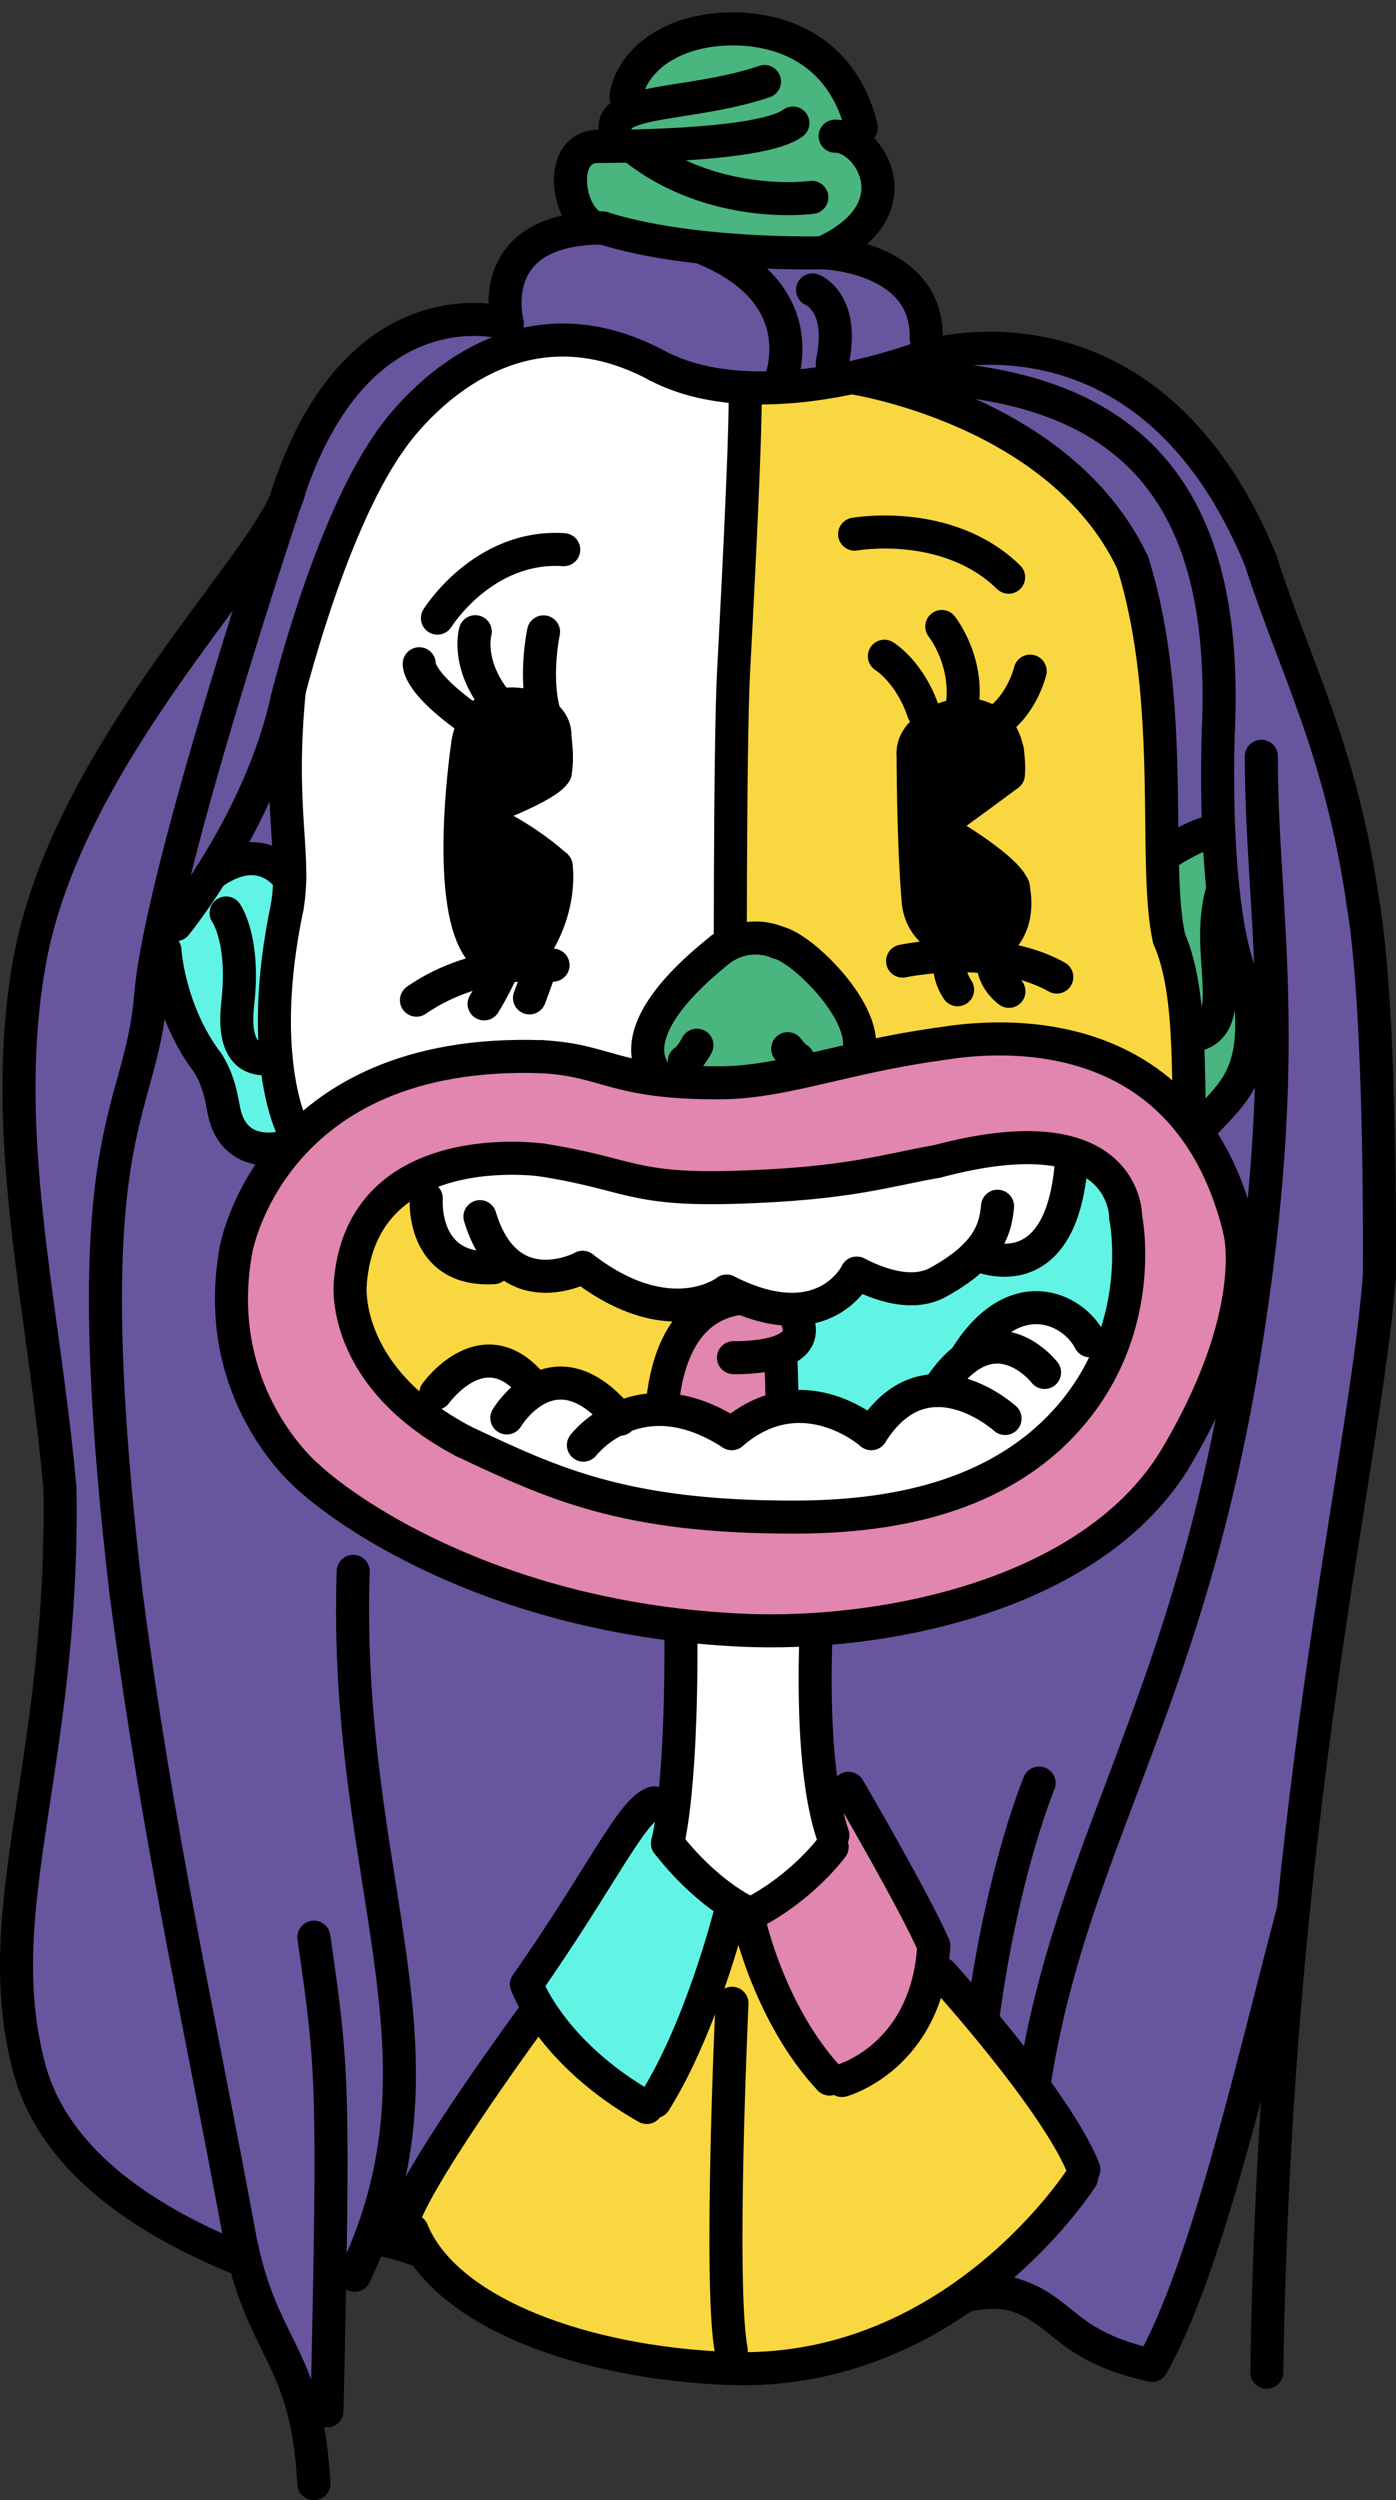 <?xml version="1.0" encoding="utf-8"?>
<!-- Generator: Adobe Illustrator 19.2.1, SVG Export Plug-In . SVG Version: 6.00 Build 0)  -->
<svg version="1.1" xmlns="http://www.w3.org/2000/svg" xmlns:xlink="http://www.w3.org/1999/xlink" x="0px" y="0px"
	 viewBox="0 0 359.281 643.321" style="enable-background:new 0 0 359.281 643.321;" xml:space="preserve">
<rect x="0" y="0" width="359.281" height="643.321" fill="#333333" stroke="none"/>
<g id="n3001">
	<g>
		<g>
			<polygon style="fill-rule:evenodd;clip-rule:evenodd;fill:#4AB57E;" points="152.488,58.193 147.528,51.177 148.042,40.997 
				155.967,37.666 159.317,30.226 161.606,22.704 170.854,11.8 183.451,7.743 197.102,8.292 209.261,13.481 217.977,23.24 
				221.777,28.567 220.74,36.843 225.902,44.692 225.218,53.606 216.581,60.586 211.749,65.039 202.937,64.477 192.329,64.525 
				175.273,63.097 162.685,60.753 152.488,58.193 			"/>
			<path style="fill-rule:evenodd;clip-rule:evenodd;fill:#67559E;" d="M134.489,88.739l-7.082-6.162l-1.445-7.93l4.645-6.014
				l8.242-4.562l15.631-5.378l8.204,2.06l9.848,1.834l8.24,1.17l11.557,0.768l10.607-0.048c0,0,6.74,0.431,7.776,0.497
				c1.036,0.065,10.422,1.655,10.422,1.655l7.58,2.062l5.711,5.967l3.118,5.897l0.831,6.608l-0.75,4.688l-8.315,2.743l-11.098,2.764
				l-11.791,1.869l-11.079,0.588l-11.226-0.904l-10.248-2.706l-11.015-5.076l-9.763-2.864l-9.698-0.745L134.489,88.739
				L134.489,88.739z"/>
			<path style="fill-rule:evenodd;clip-rule:evenodd;fill:#F9D740;" d="M75.811,291.538l-3.83-12.509l-1.365-16.408l1.062-16.053
				l2.409-14.314l1.252-15.812l-1.824-13.287l1.261-13.338l1.061-17.269l5.159-16.847l7.744-20.517l11.447-21.395l14.69-15.376
				c0,0,15.004-8.326,16.027-8.65c1.024-0.325,16.076-1.967,16.076-1.967l17.454,3.994l14.557,5.768l16.35,2.258l15.319-1.125
				l15.066-3.101c0,0,9.437,7.598,9.738,6.663c0.302-0.934,16.171,5.359,16.171,5.359l16.103,9.464l13.861,12.568l9.365,11.796
				l2.703,11.075l3.425,19.517l1.457,19.124l0.435,18.908l0.531,20.619l2.038,12.464l2.996,12.416l1.236,16.172l0.245,11.053
				l0.778,11.749C306.81,294.538,164.214,322.754,75.811,291.538L75.811,291.538z"/>
			<path style="fill-rule:evenodd;clip-rule:evenodd;fill:#FFFFFF;" d="M78.271,295c0,0-4.667-10.667-5.667-23.333
				c-1-12.667,4-43,3-53s-6.201-26.57,0.233-46.118S99.271,104,115.937,96s27.667-12.667,41-6.333
				c13.333,6.333,34.557,10.929,34.557,10.929L188.604,241l-0.333,36.667L188.937,309l-103-6.333L78.271,295z"/>
			
				<path style="fill-rule:evenodd;clip-rule:evenodd;fill:none;stroke:#000000;stroke-width:8.504;stroke-linecap:round;stroke-linejoin:round;stroke-miterlimit:22.926;" d="
				M191.495,100.596c0.201-2.482,1.278-2.39-2.692,72.113c-1.035,19.417-0.847,90.287-0.847,90.287"/>
			<path style="fill-rule:evenodd;clip-rule:evenodd;fill:#67559E;" d="M134.489,88.739l-6.036-5.252l-10.9-1.049l-11.969,3.287
				l-11.936,8.013l-6.974,7.853l-6.12,9.878l-6.826,16.624L63.09,139.986l-14.236,21.208l-17.762,27.758l-13.86,27.229
				l-9.031,28.161l-3.3,38.196l2.213,32.95l3.695,28.838l3.769,29.929l0.789,23.414l-1.618,26.841l-2.517,21.303l-3.879,26.174
				l-2.754,23.878l0.21,21.324l4.053,19.414l7.004,14.278l9.613,10.413l8.834,6.213l11.569,6.018l8.646,3.67l7.202-1.381
				l4.288,15.408l7.001,15.298l4.608,11.899l6.564,0.146l1.553-11.277l-1.05-12.389l0.213-11.429l7.283,0.021l3.242-7.785
				l9.564,2.335l10.992,4.969l8.951,7.07l8.244,5.016l8.593-0.018l10.17-7.298l7.368-8.083l7.707-4.216l8.599,0.599l6.219,4.489
				l8.504,7.264l8.482,2.989l9.452-1.628l6.319-4.4l9.148-3.381l8.212,4.064l4.549,4.427l7.646,1.274l12.032-1.342l6.793,1.299
				l10.72,6.917l6.736,4.717l7.699,3.497l8.392,2.23l4.182-16.233l9.903-14.196l4.809-20.427l6.706-24.606l3.744-14.484l5.252-8.378
				l-0.311-3.398l1.892-22.331l2.336-23.641l2.899-25.616l3.779-29.719l2.887-21.232l3.772-27.83l2.209-18.398l1.038-11.031
				l3.387,0.022l-0.318-37.333l-0.562-17.81l-1.693-26.484l-3.34-23.331l-3.442-15.728l-5.471-18.531l-5.915-16.438l-6.405-17.143
				l-10.483-25.409l-8.96-13.188l-12.896-12.215l-13.58-7.618l-19.079-4.699l-15.305,0.405l-4.502,8.999l4.318,5.491l12.311,6.38
				l12.821,9.058l10.929,10.557l7.528,9.482l3.309,14.527l3.359,21.226l0.988,15.724l0.311,14.801l0.163,10.874l13.305-4.583
				l2.029,11.616l2.242,15.98l6.957,16.438l-1.633,9.428l-2.522,9.778l-5.204,7.313l-7.595,7.932c0,0-128.578,31.36-231.285-2.331
				c-0.275-0.09-2.017,4.938-2.017,4.938l-8.055,0.043l-6.488-5.632l-2.218-8.568l-3.114-7.405l-4.787-7.636l-4.046-10.138
				l-2.229-11.289l1.685-8.44l7.812-7.354l5.133-8.129l5.628,0.549l5.312,0.311l6.707,2.935l-0.709-11.38l-0.567-14.434
				l0.295-11.458l2.105-14.528l3.68-12.016l4.072-12.281l5.63-14.173l7.279-14.52l9.924-12.294l12.143-11.469L134.489,88.739
				L134.489,88.739z"/>
			<polygon style="fill-rule:evenodd;clip-rule:evenodd;fill:#61F4E5;" points="73.896,285.285 70.862,269.938 71.01,256.665 
				72.882,239.412 75.995,229.285 71.359,222.881 65.35,221.258 58.271,222.545 53.022,227.036 48.113,234.149 41.225,240.556 
				43.675,252.045 46.689,260.833 51.105,269.72 55.056,277.242 57.404,284 59.983,291.453 65.318,295.144 71.242,295.52 
				75.811,291.538 73.896,285.285 			"/>
			<polygon style="fill-rule:evenodd;clip-rule:evenodd;fill:#4AB57E;" points="299.095,218.592 307.253,215.642 312.4,214.009 
				314.285,223.951 315.55,233.616 316.671,241.606 320.003,252.573 322.124,261.992 321.995,267.471 320.495,276.254 
				315.055,283.682 306.53,290.31 305.976,280.277 305.582,266.813 304.823,257.644 302.92,247.373 300.099,236.931 
				299.273,225.721 299.095,218.592 			"/>
			
				<path style="fill:none;stroke:#000000;stroke-width:8.504;stroke-linecap:round;stroke-linejoin:round;stroke-miterlimit:22.926;" d="
				M161.124,24.914c1.075-8.134,10.011-16.871,25.884-17.447c14.156-0.515,29.775,5.549,34.679,25.322"/>
			
				<path style="fill:none;stroke:#000000;stroke-width:8.504;stroke-linecap:round;stroke-linejoin:round;stroke-miterlimit:22.926;" d="
				M158.311,32.789c-0.31-7.346,20.478-5.704,38.439-11.812"/>
			
				<path style="fill:none;stroke:#000000;stroke-width:8.504;stroke-linecap:round;stroke-linejoin:round;stroke-miterlimit:22.926;" d="
				M153.624,37.664c0,0,42,0.375,50.438-6"/>
			
				<path style="fill:none;stroke:#000000;stroke-width:8.504;stroke-linecap:round;stroke-linejoin:round;stroke-miterlimit:22.926;" d="
				M208.936,50.789c0,0-25.707,3.582-46.323-13.209"/>
			
				<path style="fill:none;stroke:#000000;stroke-width:8.504;stroke-linecap:round;stroke-linejoin:round;stroke-miterlimit:22.926;" d="
				M155.124,58.664c-8.25,0.938-12.938-20.438-1.5-21"/>
			
				<path style="fill:none;stroke:#000000;stroke-width:8.504;stroke-linecap:round;stroke-linejoin:round;stroke-miterlimit:22.926;" d="
				M214.937,35.039c8.625-0.188,21.187,18.939-3.188,30"/>
			
				<path style="fill:none;stroke:#000000;stroke-width:8.504;stroke-linecap:round;stroke-linejoin:round;stroke-miterlimit:22.926;" d="
				M130.561,83.227c0,0-6.645-24.533,24.564-24.563"/>
			
				<path style="fill:none;stroke:#000000;stroke-width:8.504;stroke-linecap:round;stroke-linejoin:round;stroke-miterlimit:22.926;" d="
				M211.749,65.039c0,0-33.562,0.938-56.624-6.375"/>
			
				<path style="fill:none;stroke:#000000;stroke-width:8.504;stroke-linecap:round;stroke-linejoin:round;stroke-miterlimit:22.926;" d="
				M211.749,65.039c0,0,27.188,0.75,26.626,22.125"/>
			
				<path style="fill:none;stroke:#000000;stroke-width:8.504;stroke-linecap:round;stroke-linejoin:round;stroke-miterlimit:22.926;" d="
				M209.124,74.602c0,0,8.437,3.188,5.062,18.75"/>
			
				<path style="fill:none;stroke:#000000;stroke-width:8.504;stroke-linecap:round;stroke-linejoin:round;stroke-miterlimit:22.926;" d="
				M200.311,99.539c0,0,11.069-23.349-19.539-35.782"/>
			
				<path style="fill:none;stroke:#000000;stroke-width:8.504;stroke-linecap:round;stroke-linejoin:round;stroke-miterlimit:22.926;" d="
				M237.624,91.852c0,0-41.625,16.313-68.438,2.25"/>
			
				<path style="fill:none;stroke:#000000;stroke-width:8.504;stroke-linecap:round;stroke-linejoin:round;stroke-miterlimit:22.926;" d="
				M100.187,113.789c0,0,27.187-42.188,69-19.688"/>
			
				<path style="fill:none;stroke:#000000;stroke-width:8.504;stroke-linecap:round;stroke-linejoin:round;stroke-miterlimit:22.926;" d="
				M73.842,180.071c0,0,10.688-44.062,26.345-66.281"/>
			
				<path style="fill:none;stroke:#000000;stroke-width:8.504;stroke-linecap:round;stroke-linejoin:round;stroke-miterlimit:22.926;" d="
				M130.561,83.227c0,0-37.406-11.532-55.969,42.28"/>
			
				<path style="fill:none;stroke:#000000;stroke-width:8.504;stroke-linecap:round;stroke-linejoin:round;stroke-miterlimit:22.926;" d="
				M45.248,237.913c0,0,21.75-26.623,28.594-57.843"/>
			
				<path style="fill:none;stroke:#000000;stroke-width:8.504;stroke-linecap:round;stroke-linejoin:round;stroke-miterlimit:22.926;" d="
				M75.811,291.538c0,0-10.313-18.188-1.875-58.312"/>
			
				<path style="fill:none;stroke:#000000;stroke-width:8.504;stroke-linecap:round;stroke-linejoin:round;stroke-miterlimit:22.926;" d="
				M74.465,177.62c-3,30.375,1.737,42.062-0.529,55.606"/>
			
				<path style="fill:none;stroke:#000000;stroke-width:8.504;stroke-linecap:round;stroke-linejoin:round;stroke-miterlimit:22.926;" d="
				M74.559,226.286c0,0-6.874-11.05-20.155-1.398"/>
			
				<path style="fill:none;stroke:#000000;stroke-width:8.504;stroke-linecap:round;stroke-linejoin:round;stroke-miterlimit:22.926;" d="
				M58.186,234.913c0,0,4.875,6.75,3,23.25c-1.875,16.5,7.308,14.47,9.841,13.797"/>
			
				<path style="fill:none;stroke:#000000;stroke-width:8.504;stroke-linecap:round;stroke-linejoin:round;stroke-miterlimit:22.926;" d="
				M42.436,244.476c0,0,0.937,15.75,11.062,29.062"/>
			
				<path style="fill:none;stroke:#000000;stroke-width:8.504;stroke-linecap:round;stroke-linejoin:round;stroke-miterlimit:22.926;" d="
				M73.373,295.101c0,0-12.985,3.949-15.721-9.198c-0.594-2.851-1.155-7.603-4.154-12.364"/>
			
				<path style="fill:none;stroke:#000000;stroke-width:8.504;stroke-linecap:round;stroke-linejoin:round;stroke-miterlimit:22.926;" d="
				M267.436,458.788c0,0-17.625,42-17.625,108"/>
			
				<path style="fill:none;stroke:#000000;stroke-width:8.504;stroke-linecap:round;stroke-linejoin:round;stroke-miterlimit:22.926;" d="
				M74.592,125.507c-3.376,17.25-57.281,67.405-67.031,122.155"/>
			
				<path style="fill:none;stroke:#000000;stroke-width:8.504;stroke-linecap:round;stroke-linejoin:round;stroke-miterlimit:22.926;" d="
				M15.436,383.038C11.31,336.163-0.314,292.1,7.561,247.663"/>
			
				<path style="fill:none;stroke:#000000;stroke-width:8.504;stroke-linecap:round;stroke-linejoin:round;stroke-miterlimit:22.926;" d="
				M63.053,581.773c-27.177-10.81-49.478-26.651-55.598-49.901c-10.739-40.797,9.055-77.718,7.98-148.834"/>
			
				<path style="fill:none;stroke:#000000;stroke-width:8.504;stroke-linecap:round;stroke-linejoin:round;stroke-miterlimit:22.926;" d="
				M74.592,125.507c0,0-33.188,98.437-35.813,130.686s-20.249,34.125-6.375,153.375"/>
			
				<path style="fill:none;stroke:#000000;stroke-width:8.504;stroke-linecap:round;stroke-linejoin:round;stroke-miterlimit:22.926;" d="
				M80.778,498.444c4.875,33.75,5.25,37.5,3.375,121.875"/>
			
				<path style="fill:none;stroke:#000000;stroke-width:8.504;stroke-linecap:round;stroke-linejoin:round;stroke-miterlimit:22.926;" d="
				M90.903,404.319c-2.624,79.875,27.751,123.75,0.375,181.125"/>
			
				<path style="fill:none;stroke:#000000;stroke-width:8.504;stroke-linecap:round;stroke-linejoin:round;stroke-miterlimit:22.926;" d="
				M80.778,639.069c-1.729-33.518-13.734-34.377-19.207-64.104c-10.31-55.995-20.936-102.266-29.168-165.396"/>
			
				<path style="fill:none;stroke:#000000;stroke-width:8.504;stroke-linecap:round;stroke-linejoin:round;stroke-miterlimit:22.926;" d="
				M219.147,97.163c0,0,53.632,7.906,72.382,47.656"/>
			
				<path style="fill:none;stroke:#000000;stroke-width:8.504;stroke-linecap:round;stroke-linejoin:round;stroke-miterlimit:22.926;" d="
				M300.903,241.569c-4.312-18.938,1.875-60.938-9.375-96.75"/>
			
				<path style="fill:none;stroke:#000000;stroke-width:8.504;stroke-linecap:round;stroke-linejoin:round;stroke-miterlimit:22.926;" d="
				M306.81,294.538c-1.875-10.688,0.938-37.5-5.906-52.969"/>
			
				<path style="fill:none;stroke:#000000;stroke-width:8.504;stroke-linecap:round;stroke-linejoin:round;stroke-miterlimit:22.926;" d="
				M310.372,288.725c7.125-7.688,13.312-12.375,11.438-31.5"/>
			
				<path style="fill:none;stroke:#000000;stroke-width:8.504;stroke-linecap:round;stroke-linejoin:round;stroke-miterlimit:22.926;" d="
				M305.582,266.813c15-1.688,3.789-20.825,9.103-37.9"/>
			
				<path style="fill:none;stroke:#000000;stroke-width:8.504;stroke-linecap:round;stroke-linejoin:round;stroke-miterlimit:22.926;" d="
				M313.56,187.849c0,0-2.812,67.501,13.125,72.001"/>
			
				<path style="fill:none;stroke:#000000;stroke-width:8.504;stroke-linecap:round;stroke-linejoin:round;stroke-miterlimit:22.926;" d="
				M299.125,220.29c0,0,10.734-7.293,14.553-6.18"/>
			
				<path style="fill:none;stroke:#000000;stroke-width:8.504;stroke-linecap:round;stroke-linejoin:round;stroke-miterlimit:22.926;" d="
				M227.497,96.912c65.541-0.549,88.689,31.875,86.062,90.938"/>
			
				<path style="fill:none;stroke:#000000;stroke-width:8.504;stroke-linecap:round;stroke-linejoin:round;stroke-miterlimit:22.926;" d="
				M237.624,91.852c0,0,57.625-18.777,86.811,52.31"/>
			
				<path style="fill:none;stroke:#000000;stroke-width:8.504;stroke-linecap:round;stroke-linejoin:round;stroke-miterlimit:22.926;" d="
				M350.872,232.85c-5.812-40.312-17.49-60.855-26.438-88.688"/>
			
				<path style="fill:none;stroke:#000000;stroke-width:8.504;stroke-linecap:round;stroke-linejoin:round;stroke-miterlimit:22.926;" d="
				M354.997,328.475c0,0,0.666-66.69-4.125-95.625"/>
			
				<path style="fill:none;stroke:#000000;stroke-width:8.504;stroke-linecap:round;stroke-linejoin:round;stroke-miterlimit:22.926;" d="
				M326.028,610.38c2.25-145.124,24.924-230.865,28.969-281.905"/>
			
				<path style="fill:none;stroke:#000000;stroke-width:8.504;stroke-linecap:round;stroke-linejoin:round;stroke-miterlimit:22.926;" d="
				M324.621,194.599c-0.02,41.023,8.701,73.981-4.629,154.981c-17.624,107.096-56.499,137.511-56.871,226.019"/>
			
				<path style="fill:none;stroke:#000000;stroke-width:8.504;stroke-linecap:round;stroke-linejoin:round;stroke-miterlimit:22.926;" d="
				M332.89,491.362c-10.766,40.703-22.281,92.036-36.394,117.237"/>
			
				<path style="fill:none;stroke:#000000;stroke-width:8.504;stroke-linecap:round;stroke-linejoin:round;stroke-miterlimit:22.926;" d="
				M260.59,590.318c13.312,3.938,13.125,13.312,35.906,18.281"/>
			
				<path style="fill:none;stroke:#000000;stroke-width:8.504;stroke-linecap:round;stroke-linejoin:round;stroke-miterlimit:22.926;" d="
				M236.506,589.902c6.938,3.75,14.146-1.646,24.084,0.416"/>
			
				<path style="fill:none;stroke:#000000;stroke-width:8.504;stroke-linecap:round;stroke-linejoin:round;stroke-miterlimit:22.926;" d="
				M208.277,589.193c4.247-1.942,7.044-6.764,13.508-6.853c4.524-0.061,9.671,1.249,14.721,7.562"/>
			
				<path style="fill:none;stroke:#000000;stroke-width:8.504;stroke-linecap:round;stroke-linejoin:round;stroke-miterlimit:22.926;" d="
				M181.84,580.568c0,0,12.145,15.452,26.438,8.625"/>
			
				<path style="fill:none;stroke:#000000;stroke-width:8.504;stroke-linecap:round;stroke-linejoin:round;stroke-miterlimit:22.926;" d="
				M154.09,585.255c0,0,13.5-19.5,27.75-4.688"/>
			
				<path style="fill:none;stroke:#000000;stroke-width:8.504;stroke-linecap:round;stroke-linejoin:round;stroke-miterlimit:22.926;" d="
				M95.433,575.704c28.981,5.263,27.512,18.885,40.846,19.907c7.6,0.582,12.55-3.901,17.81-10.357"/>
		</g>
		<g>
			<polygon style="fill-rule:evenodd;clip-rule:evenodd;" points="124.185,245.171 121.574,240.852 119.58,233.811 118.556,224.68 
				118.417,215.142 118.989,204.089 119.981,194.4 121.524,187.4 124.542,183.478 131.123,181.127 138.708,182.967 141.934,186.02 
				142.959,190.836 143.089,197.45 140.652,200.863 132.197,205.272 124.847,208.276 125.115,211.045 131.343,214.341 
				138.248,218.894 143.126,222.857 143.121,228.83 141.847,234.997 140,239.755 136.265,245.966 133.017,248.373 129.369,248.809 
				124.185,245.171 			"/>
			<polygon style="fill-rule:evenodd;clip-rule:evenodd;" points="235.307,212.748 235.104,204.155 235.011,195.667 
				236.179,189.994 240.418,186.17 249.283,183.921 256.283,185.866 259.244,193.086 258.505,200.039 250.298,206.094 
				243.654,210.91 243.906,214.486 250.528,218.746 258.368,224.991 260.771,228.228 261.177,233.136 260.713,236.381 
				259.069,240.129 255.977,243.153 252.615,246.108 246.3,244.662 239.6,239.192 236.294,231.726 235.633,221.276 235.307,212.748 
							"/>
			
				<path style="fill:none;stroke:#000000;stroke-width:8.504;stroke-linecap:round;stroke-linejoin:round;stroke-miterlimit:22.926;" d="
				M219.951,137.438c0,0,23.85-4.296,39.632,11.081"/>
			
				<path style="fill:none;stroke:#000000;stroke-width:8.504;stroke-linecap:round;stroke-linejoin:round;stroke-miterlimit:22.926;" d="
				M112.574,159.045c0,0,11.758-18.97,32.515-17.612"/>
			
				<path style="fill:none;stroke:#000000;stroke-width:8.504;stroke-linecap:round;stroke-linejoin:round;stroke-miterlimit:22.926;" d="
				M139.886,162.58c0,0-2.657,12.469,0.495,21.971"/>
			
				<path style="fill:none;stroke:#000000;stroke-width:8.504;stroke-linecap:round;stroke-linejoin:round;stroke-miterlimit:22.926;" d="
				M122.326,162.538c0,0-2.546,8.678,6.134,18.856"/>
			
				<path style="fill:none;stroke:#000000;stroke-width:8.504;stroke-linecap:round;stroke-linejoin:round;stroke-miterlimit:22.926;" d="
				M107.9,170.787c0,0-0.759,5.165,15.793,16.134"/>
			
				<path style="fill:none;stroke:#000000;stroke-width:8.504;stroke-linecap:round;stroke-linejoin:round;stroke-miterlimit:22.926;" d="
				M142.799,189.668c0.868-9.108-19.944-14.103-22.386,1.546"/>
			
				<path style="fill:none;stroke:#000000;stroke-width:8.504;stroke-linecap:round;stroke-linejoin:round;stroke-miterlimit:22.926;" d="
				M124.847,208.276c0,0,16.269-6.033,18.057-9.546"/>
			
				<path style="fill:none;stroke:#000000;stroke-width:8.504;stroke-linecap:round;stroke-linejoin:round;stroke-miterlimit:22.926;" d="
				M142.799,189.668c0,0,0.853,5.079,0.105,9.062"/>
			
				<path style="fill:none;stroke:#000000;stroke-width:8.504;stroke-linecap:round;stroke-linejoin:round;stroke-miterlimit:22.926;" d="
				M120.412,191.214c0,0-7.314,47.853,5.847,55.691"/>
			
				<path style="fill:none;stroke:#000000;stroke-width:8.504;stroke-linecap:round;stroke-linejoin:round;stroke-miterlimit:22.926;" d="
				M143.126,222.857c0,0,2.02,12.096-7.831,24.368"/>
			
				<path style="fill:none;stroke:#000000;stroke-width:8.504;stroke-linecap:round;stroke-linejoin:round;stroke-miterlimit:22.926;" d="
				M123.709,210.415c0,0,10.264,4.243,19.417,12.443"/>
			
				<path style="fill:none;stroke:#000000;stroke-width:8.504;stroke-linecap:round;stroke-linejoin:round;stroke-miterlimit:22.926;" d="
				M142.335,248.333c0,0-18.764-2.297-35.152,9.012"/>
			
				<path style="fill:none;stroke:#000000;stroke-width:8.504;stroke-linecap:round;stroke-linejoin:round;stroke-miterlimit:22.926;" d="
				M136.273,256.76c0,0,2.139-5.631,3.074-8.605"/>
			
				<path style="fill:none;stroke:#000000;stroke-width:8.504;stroke-linecap:round;stroke-linejoin:round;stroke-miterlimit:22.926;" d="
				M124.589,258.298c0,0,3.897-6.313,4.78-9.489"/>
			
				<path style="fill:none;stroke:#000000;stroke-width:8.504;stroke-linecap:round;stroke-linejoin:round;stroke-miterlimit:22.926;" d="
				M227.61,168.851c0,0,6.582,3.994,10.081,14.401"/>
			
				<path style="fill:none;stroke:#000000;stroke-width:8.504;stroke-linecap:round;stroke-linejoin:round;stroke-miterlimit:22.926;" d="
				M242.38,161.204c0,0,7.499,9.436,5.009,21.903"/>
			
				<path style="fill:none;stroke:#000000;stroke-width:8.504;stroke-linecap:round;stroke-linejoin:round;stroke-miterlimit:22.926;" d="
				M265.128,172.687c0,0-2.201,9.431-9.829,13.789"/>
			
				<path style="fill:none;stroke:#000000;stroke-width:8.504;stroke-linecap:round;stroke-linejoin:round;stroke-miterlimit:22.926;" d="
				M232.291,247.296c0,0,23.338-5.047,39.696,4.107"/>
			
				<path style="fill:none;stroke:#000000;stroke-width:8.504;stroke-linecap:round;stroke-linejoin:round;stroke-miterlimit:22.926;" d="
				M255.516,246.392c0,0-0.757,4.813,4.15,8.68"/>
			
				<path style="fill:none;stroke:#000000;stroke-width:8.504;stroke-linecap:round;stroke-linejoin:round;stroke-miterlimit:22.926;" d="
				M244.645,245.948c0,0-1.276,4.063,1.804,8.715"/>
			
				<path style="fill:none;stroke:#000000;stroke-width:8.504;stroke-linecap:round;stroke-linejoin:round;stroke-miterlimit:22.926;" d="
				M235.005,193.75c-0.296-8.636,20.823-16.68,24.239-0.664"/>
			
				<path style="fill:none;stroke:#000000;stroke-width:8.504;stroke-linecap:round;stroke-linejoin:round;stroke-miterlimit:22.926;" d="
				M259.504,199.297c0,0-15.382,11.446-18.53,13.463"/>
			
				<path style="fill:none;stroke:#000000;stroke-width:8.504;stroke-linecap:round;stroke-linejoin:round;stroke-miterlimit:22.926;" d="
				M259.244,193.086c0,0,0.554,3.478,0.26,6.211"/>
			
				<path style="fill:none;stroke:#000000;stroke-width:8.504;stroke-linecap:round;stroke-linejoin:round;stroke-miterlimit:22.926;" d="
				M235.005,193.75c0,0-0.034,22.026,1.289,37.976c0.544,6.55,5.008,9.126,10.006,12.936"/>
			
				<path style="fill:none;stroke:#000000;stroke-width:8.504;stroke-linecap:round;stroke-linejoin:round;stroke-miterlimit:22.926;" d="
				M240.974,212.759c0,0,17.54,9.894,19.797,15.468"/>
			
				<path style="fill:none;stroke:#000000;stroke-width:8.504;stroke-linecap:round;stroke-linejoin:round;stroke-miterlimit:22.926;" d="
				M255.977,243.153c0,0,6.97-3.59,4.795-14.926"/>
		</g>
		<path style="fill-rule:evenodd;clip-rule:evenodd;fill:#F9D740;" d="M79.962,352.502c0,0-13.5-17.5-4.5-32.5s19-28,43.5-34
			s73,2.5,73,2.5l0.5,114.5c0,0-31.5-0.5-53.5-11.5S79.962,352.502,79.962,352.502z"/>
		<path style="fill-rule:evenodd;clip-rule:evenodd;fill:#61F4E5;" d="M228.962,399.002c9.5-1.5,49.5-1,62-35.5s19.5-44.5,6.5-60.5
			s-25.5-26.5-58-20.5s-49.5,6.5-49.5,6.5l2.5,114L228.962,399.002z"/>
	</g>
</g>
<g id="n3002">
	<g>
		<polygon style="fill-rule:evenodd;clip-rule:evenodd;fill:#F9D740;" points="137.95,517.7 144.956,525.133 152.883,532.864 
			160.297,538.454 166.45,542.263 171.204,538.401 175.952,526.635 179.68,517.703 183.915,505.829 187.184,495.017 
			188.465,489.902 191.292,491.543 194.46,500.349 199.028,512.39 205.067,523.798 213.512,534.95 219.567,534.216 228.303,528.354 
			233.874,521.743 238.473,511.632 245.2,511.888 250.588,517.857 258.682,527.407 267.256,538.5 273.075,547.061 278.95,558.2 
			273.803,566.521 265.229,576.189 252.782,587.307 237.438,597.426 219.231,605.2 202.364,608.82 190.702,609.482 179.297,608.913 
			166.098,607.3 151.338,604.181 137.217,599.558 126.579,593.34 117.454,588.432 108.442,578.543 104.237,569.89 110.108,558.741 
			116.948,547.848 125.075,535.787 130.885,527.492 137.95,517.7 		"/>
		<polygon style="fill-rule:evenodd;clip-rule:evenodd;fill:#61F4E5;" points="173.383,464.75 168.325,463.888 163.458,468.08 
			157.467,476.802 151.489,486.32 146.018,494.917 139.516,502.776 135.512,510.575 140.26,519.151 146.733,527.074 155.61,535.068 
			164.286,540.924 166.45,542.263 172.378,535.494 177.128,523.958 181.309,513.371 185.549,500.423 189.879,490.723 
			183.204,484.589 175.34,478.542 171.792,474.293 173.383,464.75 		"/>
		<polygon style="fill-rule:evenodd;clip-rule:evenodd;fill:#E186AE;" points="193.542,492.293 193.655,498.108 196.905,507.314 
			202.047,518.094 208.469,528.836 213.512,534.95 219.567,534.216 227.419,529.143 233.874,521.743 237.565,513.628 
			239.838,505.375 240.325,500.638 235.137,490.128 228.62,478.129 223.606,469.216 218.387,460.138 212.202,463.861 
			213.538,469.601 214.167,475.231 208.378,481.615 200.973,487.752 193.542,492.293 		"/>
		<path style="fill-rule:evenodd;clip-rule:evenodd;fill:#FFFFFF;" d="M175.167,412.793c0,0,22.902-10.859,35.062,3.375
			l-0.381,9.902l-0.021,10.716l0.5,11.821l1.182,11.149c0,0,1.17,5.908,1.361,6.974c0.191,1.066,1.297,8.5,1.297,8.5l-5.789,6.385
			l-9.402,7.505l-5.434,3.173l-6.963-2.454l-8.248-8.158l-6.539-7.388l1.787-11.273l0.908-10.908l0.578-13.274l0.191-13.496
			l-0.025-7.505L175.167,412.793L175.167,412.793z"/>
		
			<path style="fill:none;stroke:#000000;stroke-width:8.504;stroke-linecap:round;stroke-linejoin:round;stroke-miterlimit:22.926;" d="
			M137.95,517.7c0,0-29.063,39.375-34.125,53.25"/>
		
			<path style="fill:none;stroke:#000000;stroke-width:8.504;stroke-linecap:round;stroke-linejoin:round;stroke-miterlimit:22.926;" d="
			M242.298,507.823c0,0,29.526,32.377,36.651,50.377"/>
		
			<path style="fill:none;stroke:#000000;stroke-width:8.504;stroke-linecap:round;stroke-linejoin:round;stroke-miterlimit:22.926;" d="
			M278.387,560.263c0,0-32.492,51.325-90.781,49.153c-36.977-1.378-72.838-14.149-81.531-35.466"/>
		
			<path style="fill:none;stroke:#000000;stroke-width:8.504;stroke-linecap:round;stroke-linejoin:round;stroke-miterlimit:22.926;" d="
			M135.512,510.575c0,0,6.188,17.625,30.938,31.688"/>
		
			<path style="fill:none;stroke:#000000;stroke-width:8.504;stroke-linecap:round;stroke-linejoin:round;stroke-miterlimit:22.926;" d="
			M216.7,535.325c0,0,21.937-6,23.625-34.688"/>
		
			<path style="fill:none;stroke:#000000;stroke-width:8.504;stroke-linecap:round;stroke-linejoin:round;stroke-miterlimit:22.926;" d="
			M218.387,460.138c0,0,17.062,29.25,21.937,40.5"/>
		
			<path style="fill:none;stroke:#000000;stroke-width:8.504;stroke-linecap:round;stroke-linejoin:round;stroke-miterlimit:22.926;" d="
			M168.325,463.888c-5.812,1.874-13.312,18.75-32.812,46.688"/>
		
			<path style="fill:none;stroke:#000000;stroke-width:8.504;stroke-linecap:round;stroke-linejoin:round;stroke-miterlimit:22.926;" d="
			M187.637,493.325c0,0-7.312,28.688-19.125,47.438"/>
		
			<path style="fill:none;stroke:#000000;stroke-width:8.504;stroke-linecap:round;stroke-linejoin:round;stroke-miterlimit:22.926;" d="
			M193.075,495.388c0,0,5.25,23.25,20.438,39.563"/>
		
			<path style="fill:none;stroke:#000000;stroke-width:8.504;stroke-linecap:round;stroke-linejoin:round;stroke-miterlimit:22.926;" d="
			M188.387,515.45c0,0-3.375,72.75-0.188,89.25"/>
		
			<path style="fill:none;stroke:#000000;stroke-width:8.504;stroke-linecap:round;stroke-linejoin:round;stroke-miterlimit:22.926;" d="
			M171.792,474.293c0,0,4.125-14.25,3.375-61.5"/>
		
			<path style="fill:none;stroke:#000000;stroke-width:8.504;stroke-linecap:round;stroke-linejoin:round;stroke-miterlimit:22.926;" d="
			M210.229,416.168c0,0-2.438,36.938,4.125,56.062"/>
		
			<path style="fill:none;stroke:#000000;stroke-width:8.504;stroke-linecap:round;stroke-linejoin:round;stroke-miterlimit:22.926;" d="
			M191.292,491.543c0,0-9.75-4.688-19.5-17.25"/>
		
			<path style="fill:none;stroke:#000000;stroke-width:8.504;stroke-linecap:round;stroke-linejoin:round;stroke-miterlimit:22.926;" d="
			M214.167,475.231c0,0-7.5,10.312-20.625,17.062"/>
	</g>
</g>
<g id="n3003">
	<g>
		<path style="fill-rule:evenodd;clip-rule:evenodd;fill:#E186AE;" d="M170.492,375.561l1.773-24.262l3.276-9.317l6.141-5.953
			l11.694-0.431l7.864,0.398l3.969,3.948c0,0,1.582,6.488,0.649,5.99c-0.934-0.498-4.918,3.325-4.918,3.325l0.976,6.792
			l-0.841,17.108l-8.438,2.681l-9.827,5.163l-6.13-3.373L170.492,375.561L170.492,375.561z"/>
		
			<path style="fill:none;stroke:#000000;stroke-width:8.504;stroke-linecap:round;stroke-linejoin:round;stroke-miterlimit:22.926;" d="
			M188.773,349.323c0,0,25.448,0.894,13.998-13.576"/>
		
			<path style="fill:none;stroke:#000000;stroke-width:8.504;stroke-linecap:round;stroke-linejoin:round;stroke-miterlimit:22.926;" d="
			M200.94,349.258c0,0,0.979,20.017-0.478,23.919"/>
		
			<path style="fill:none;stroke:#000000;stroke-width:8.504;stroke-linecap:round;stroke-linejoin:round;stroke-miterlimit:22.926;" d="
			M170.492,375.561c0,0-6.03-48.649,30.97-40.882"/>
	</g>
</g>
<g id="n3004">
	<g>
		<g>
			<path style="fill-rule:evenodd;clip-rule:evenodd;fill:#4AB57E;" d="M170.374,277.922l-3.615-6.566l1.091-6.846l4.916-8.058
				l6.08-6.481l6.807-5.84l7.079-2.677l7.48,1.06l5.607,3.046l5.934,5.34l4.57,5.525l3.511,6.115l1.389,6.231l-1.148,3.932
				l-4.471,3.48l-5.686,1.381C209.916,277.562,187.234,284.958,170.374,277.922L170.374,277.922z"/>
			
				<path style="fill:none;stroke:#000000;stroke-width:8.504;stroke-linecap:round;stroke-linejoin:round;stroke-miterlimit:22.926;" d="
				M170.374,277.922c0,0-14.918-9.885,15.278-33.791"/>
			
				<path style="fill:none;stroke:#000000;stroke-width:8.504;stroke-linecap:round;stroke-linejoin:round;stroke-miterlimit:22.926;" d="
				M200.21,242.513c8.807,1.977,36.307,31.813,9.706,35.049"/>
			
				<path style="fill:none;stroke:#000000;stroke-width:8.504;stroke-linecap:round;stroke-linejoin:round;stroke-miterlimit:22.926;" d="
				M200.21,242.513c-3.236-1.437-8.987-2.157-14.559,1.618"/>
			
				<path style="fill:none;stroke:#000000;stroke-width:8.504;stroke-linecap:round;stroke-linejoin:round;stroke-miterlimit:22.926;" d="
				M202.726,269.833c0,0,1.797,2.337,2.696,2.696"/>
			
				<path style="fill:none;stroke:#000000;stroke-width:8.504;stroke-linecap:round;stroke-linejoin:round;stroke-miterlimit:22.926;" d="
				M179.36,268.935c0,0-1.797,3.415-3.235,4.134"/>
		</g>
		<path style="fill-rule:evenodd;clip-rule:evenodd;fill:#E186AE;" d="M318.423,314.218l-3.979-11.475l-7.398-12.852l-11.542-11.381
			l-16.176-8.008l-15.696-2.94l-15.378,0.206l-17.493,2.648l-13.041,2.76l-17.818,3.577l-14.479,1.855l-16.572-0.884l-15.292-3.448
			l-15.784-1.432l-12.077-0.692l-13.931,2.031l-20.433,7.578l-13.17,9.628l-10.809,13.662l-5.847,13.428l-1.932,14.727l1.166,13.254
			l3.968,12.795l7.008,12.267l10.329,10.866l14.994,10.378l14.109,7.498l20.723,8.338l19.33,5.461l18.703,3.45l18.445,1.804
			l20.51-0.014l20.633-2.403l16.076-3.622l14.211-4.766l11.317-5.179l12.671-7.913l10.102-8.905l7.978-10.182l6.015-10.78
			l5.272-11.619l4.681-14.773l1.73-11.001L318.423,314.218z M285.656,350.267c-11.42,16.957-26.646,39.104-62.29,39.45
			c-35.644,0.346-68.173,2.076-92.742-13.15c-24.57-15.226-44.987-23.878-40.488-54.677c0,0,2.768-20.763,21.801-22.147
			c19.033-1.384,44.295,6.921,58.829,6.229c14.534-0.692,67.827-5.883,84.091-9.689c16.265-3.807,29.761-2.422,32.875,7.959
			C290.847,314.623,297.076,333.31,285.656,350.267z"/>
		<polygon style="fill-rule:evenodd;clip-rule:evenodd;fill:#FFFFFF;" points="108.26,302.675 109.706,308.32 110.188,315.01 
			113.998,321.989 120.925,326.542 127.053,326.178 135.713,329.428 145.864,327.848 149.957,326.098 159.572,332.142 
			170.226,335.517 181.6,335.993 186.821,332.347 196.336,335.857 208.115,336.482 214.332,334.038 221.383,328.024 
			227.882,330.585 237.328,331.369 244.048,329.697 248.141,326.468 255.718,328.1 263.073,326.604 267.625,323.143 
			272.296,314.475 274.116,305.434 275.697,299.604 265.983,296.885 258.175,296.545 244.56,298.136 231.832,300.671 
			215.241,303.579 197.415,305.163 179.519,305.556 163.925,303.869 151.023,300.698 134.373,298.069 120.589,298.924 
			108.26,302.675 		"/>
		<polygon style="fill-rule:evenodd;clip-rule:evenodd;fill:#FFFFFF;" points="108.853,364.27 112.151,358.506 118.379,351.43 
			125.643,348.067 132.616,349.013 136.227,351.098 137.796,357.497 145.061,357.794 150.733,360.834 156.433,366.45 
			164.482,363.201 173.555,362.941 181.964,365.42 188.328,368.876 193.385,365.148 202.045,361.496 211.544,361.137 
			217.962,363.049 221.997,365.358 229.226,360.823 236.264,357.836 240.477,351.691 246.147,347.375 253.757,339.227 
			260.371,336.243 269.729,336.6 277.088,340.713 280.493,344.987 284.96,349.309 281.651,355.69 275.319,364.451 266.586,372.805 
			258.692,378.173 248.192,383.232 233.639,387.556 217.353,389.865 204.7,390.354 185.681,389.77 172.068,388.364 158.335,385.786 
			142.359,380.933 125.388,373.716 114.198,367.947 108.853,364.27 		"/>
		
			<path style="fill:none;stroke:#000000;stroke-width:8.504;stroke-linecap:round;stroke-linejoin:round;stroke-miterlimit:22.926;" d="
			M109.706,308.32c0,0-1.481,18.943,17.348,17.858"/>
		
			<path style="fill:none;stroke:#000000;stroke-width:8.504;stroke-linecap:round;stroke-linejoin:round;stroke-miterlimit:22.926;" d="
			M149.957,326.098c0,0-19.351,10.384-26.433-13.054"/>
		
			<path style="fill:none;stroke:#000000;stroke-width:8.504;stroke-linecap:round;stroke-linejoin:round;stroke-miterlimit:22.926;" d="
			M126.07,322.579"/>
		
			<path style="fill:none;stroke:#000000;stroke-width:8.504;stroke-linecap:round;stroke-linejoin:round;stroke-miterlimit:22.926;" d="
			M187.011,332.209c0,0-14.483,11.296-37.054-6.111"/>
		
			<path style="fill:none;stroke:#000000;stroke-width:8.504;stroke-linecap:round;stroke-linejoin:round;stroke-miterlimit:22.926;" d="
			M220.492,327.579c0,0-8.276,17.408-33.48,4.63"/>
		
			<path style="fill:none;stroke:#000000;stroke-width:8.504;stroke-linecap:round;stroke-linejoin:round;stroke-miterlimit:22.926;" d="
			M256.732,310.368c-0.564,6.852-3.296,12.941-15.274,19.555c-4.916,2.714-11.811,2.322-20.966-2.343"/>
		
			<path style="fill:none;stroke:#000000;stroke-width:8.504;stroke-linecap:round;stroke-linejoin:round;stroke-miterlimit:22.926;" d="
			M251.292,322.752c0,0,21.584,10.371,24.405-23.149"/>
		
			<path style="fill:none;stroke:#000000;stroke-width:8.504;stroke-linecap:round;stroke-linejoin:round;stroke-miterlimit:22.926;" d="
			M150.145,371.84c0,0,14.107-18.519,38.183-2.963"/>
		
			<path style="fill:none;stroke:#000000;stroke-width:8.504;stroke-linecap:round;stroke-linejoin:round;stroke-miterlimit:22.926;" d="
			M224.234,368.876c0,0-17.661-15.741-35.906,0"/>
		
			<path style="fill:none;stroke:#000000;stroke-width:8.504;stroke-linecap:round;stroke-linejoin:round;stroke-miterlimit:22.926;" d="
			M258.674,364.988c0,0-20.396-18.545-34.44,3.889"/>
		
			<path style="fill:none;stroke:#000000;stroke-width:8.504;stroke-linecap:round;stroke-linejoin:round;stroke-miterlimit:22.926;" d="
			M268.831,353.135c0,0-13.467-17.435-27.556,4.653"/>
		
			<path style="fill:none;stroke:#000000;stroke-width:8.504;stroke-linecap:round;stroke-linejoin:round;stroke-miterlimit:22.926;" d="
			M280.493,344.987c-4.326-8.519-19.746-15.724-32.173,4.704"/>
		
			<path style="fill:none;stroke:#000000;stroke-width:8.504;stroke-linecap:round;stroke-linejoin:round;stroke-miterlimit:22.926;" d="
			M112.151,358.506c0,0,12.771-17.989,25.645-1.009"/>
		
			<path style="fill:none;stroke:#000000;stroke-width:8.504;stroke-linecap:round;stroke-linejoin:round;stroke-miterlimit:22.926;" d="
			M130.439,364.84c0,0,12.093-20.415,29.127,0.345"/>
		
			<path style="fill:none;stroke:#000000;stroke-width:8.504;stroke-linecap:round;stroke-linejoin:round;stroke-miterlimit:22.926;" d="
			M60.716,321.707c0,0,8.84-52.224,78.811-49.817"/>
		
			<path style="fill:none;stroke:#000000;stroke-width:8.504;stroke-linecap:round;stroke-linejoin:round;stroke-miterlimit:22.926;" d="
			M240.908,268.742c4.499-0.502,63.199-13.148,78.058,47.593"/>
		
			<path style="fill:none;stroke:#000000;stroke-width:8.504;stroke-linecap:round;stroke-linejoin:round;stroke-miterlimit:22.926;" d="
			M139.526,271.89c16.928,0.926,18.284,6.844,45.896,6.718c15.957-0.072,31.829-6.547,55.485-9.866"/>
		
			<path style="fill:none;stroke:#000000;stroke-width:8.504;stroke-linecap:round;stroke-linejoin:round;stroke-miterlimit:22.926;" d="
			M79.337,380.041c0,0-25.392-20.926-18.621-58.334"/>
		
			<path style="fill:none;stroke:#000000;stroke-width:8.504;stroke-linecap:round;stroke-linejoin:round;stroke-miterlimit:22.926;" d="
			M318.966,316.335c0,0,6.207,21.482-17.116,60.002"/>
		
			<path style="fill:none;stroke:#000000;stroke-width:8.504;stroke-linecap:round;stroke-linejoin:round;stroke-miterlimit:22.926;" d="
			M79.337,380.041c11.474,10.555,50.176,36.625,111.721,39.418c35.628,1.617,88.799-8.536,110.792-43.122"/>
		
			<path style="fill:none;stroke:#000000;stroke-width:8.504;stroke-linecap:round;stroke-linejoin:round;stroke-miterlimit:22.926;" d="
			M139.432,298.464c22.571,3.519,22.894,7.807,49.486,7.042c29.356-0.844,39.127-4.396,52.272-6.672"/>
		
			<path style="fill:none;stroke:#000000;stroke-width:8.504;stroke-linecap:round;stroke-linejoin:round;stroke-miterlimit:22.926;" d="
			M289.717,313.279c0,0,0.707-27.579-48.528-14.445"/>
		
			<path style="fill:none;stroke:#000000;stroke-width:8.504;stroke-linecap:round;stroke-linejoin:round;stroke-miterlimit:22.926;" d="
			M139.432,298.464c0,0-46.271-6.667-49.28,31.667"/>
		
			<path style="fill:none;stroke:#000000;stroke-width:8.504;stroke-linecap:round;stroke-linejoin:round;stroke-miterlimit:22.926;" d="
			M90.152,330.132c0,0-2.821,23.889,29.154,40.741"/>
		
			<path style="fill:none;stroke:#000000;stroke-width:8.504;stroke-linecap:round;stroke-linejoin:round;stroke-miterlimit:22.926;" d="
			M289.717,313.279c0,0,6.771,32.408-19.75,56.668"/>
		
			<path style="fill:none;stroke:#000000;stroke-width:8.504;stroke-linecap:round;stroke-linejoin:round;stroke-miterlimit:22.926;" d="
			M119.306,370.873c22.638,10.605,40.963,19.593,85.394,19.481c22.487-0.056,47.182-4.049,65.268-20.407"/>
	</g>
</g>
</svg>
